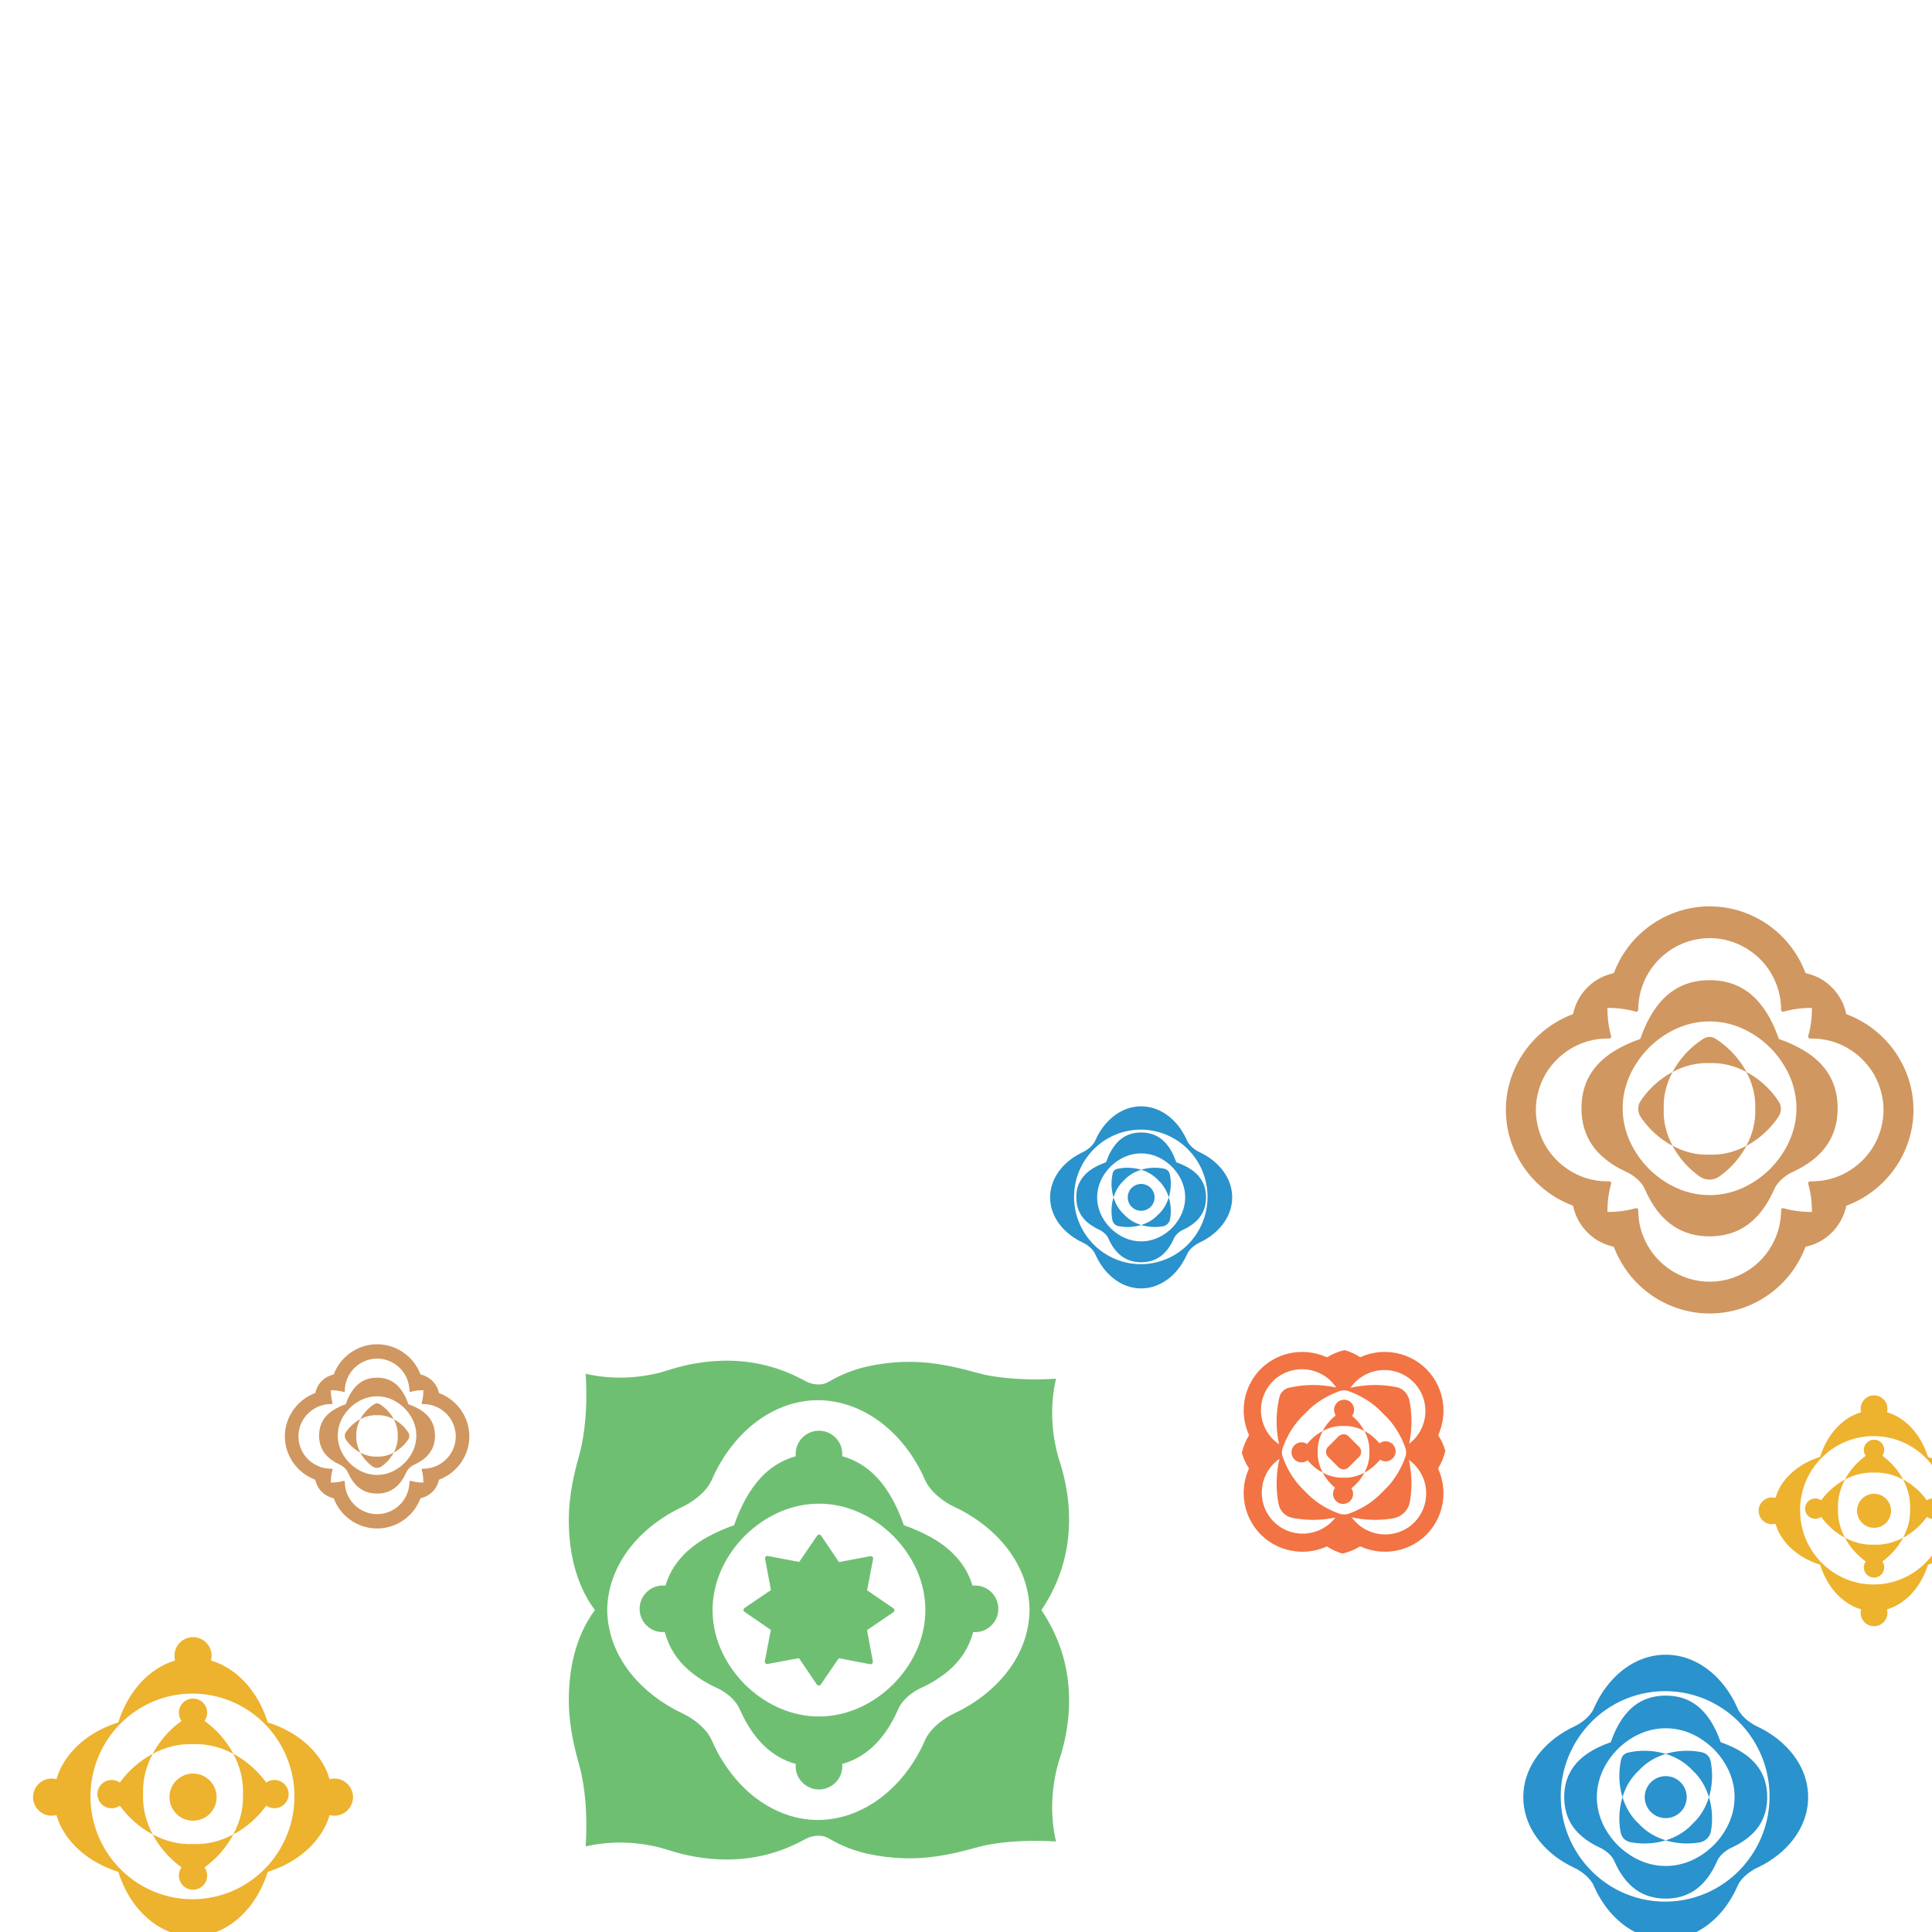 <svg xmlns="http://www.w3.org/2000/svg" xmlns:xlink="http://www.w3.org/1999/xlink" width="500" zoomAndPan="magnify" viewBox="0 0 375 375" height="500" preserveAspectRatio="xMidYMid meet" version="1.2"><g id="b5d393d42c"><path style=" stroke:none;fill-rule:nonzero;fill:#6fbf73;fill-opacity:1;" d="M 202.148 312.516 C 202.148 312.52 202.148 312.523 202.148 312.527 C 202.148 312.531 202.148 312.531 202.152 312.535 C 206.062 318.371 207.836 324.816 207.465 331.883 C 207.324 334.547 206.863 337.281 206.074 340.09 C 205.832 340.953 205.445 342.023 205.211 342.965 C 204.016 347.684 203.875 352.645 204.965 357.395 C 204.973 357.422 204.961 357.434 204.93 357.434 C 201.449 357.195 197.992 357.27 194.566 357.656 C 193.094 357.82 191.766 358.047 190.59 358.324 C 190.09 358.445 189.191 358.684 187.891 359.039 C 185.98 359.559 183.992 359.977 181.922 360.293 C 177.488 360.961 173.023 360.812 168.535 359.844 C 165.922 359.277 163.484 358.344 161.223 357.043 C 160.723 356.758 160.371 356.578 160.164 356.512 C 159.141 356.184 158.008 356.289 156.992 356.656 C 156.805 356.723 156.414 356.918 155.812 357.238 C 150.613 360.016 145.027 361.227 139.059 360.867 C 136.086 360.691 133.168 360.156 130.301 359.27 C 129.195 358.926 128.492 358.715 128.195 358.637 C 123.504 357.426 118.441 357.289 113.723 358.379 C 113.695 358.387 113.684 358.375 113.684 358.348 C 113.961 353.625 113.812 348.918 112.863 344.371 C 112.625 343.227 112.305 342.207 111.957 340.871 C 111.07 337.465 110.453 333.949 110.41 330.504 C 110.332 324.191 111.633 317.672 115.461 312.535 C 115.465 312.527 115.469 312.52 115.469 312.516 C 115.469 312.512 115.465 312.508 115.461 312.5 C 111.633 307.363 110.332 300.844 110.41 294.527 C 110.453 291.086 111.07 287.57 111.957 284.16 C 112.305 282.824 112.625 281.809 112.863 280.66 C 113.812 276.113 113.961 271.41 113.684 266.688 C 113.684 266.66 113.695 266.648 113.723 266.656 C 118.441 267.746 123.504 267.609 128.195 266.398 C 128.492 266.32 129.195 266.109 130.301 265.766 C 133.168 264.879 136.086 264.344 139.059 264.168 C 145.027 263.809 150.613 265.02 155.812 267.797 C 156.414 268.117 156.805 268.312 156.992 268.379 C 158.008 268.746 159.141 268.852 160.164 268.523 C 160.371 268.457 160.723 268.277 161.223 267.992 C 163.484 266.691 165.922 265.758 168.535 265.191 C 173.023 264.223 177.488 264.07 181.922 264.742 C 183.992 265.055 185.98 265.473 187.891 265.996 C 189.191 266.352 190.09 266.59 190.59 266.707 C 191.766 266.988 193.094 267.211 194.566 267.379 C 197.992 267.766 201.449 267.84 204.93 267.602 C 204.961 267.602 204.973 267.613 204.965 267.641 C 203.875 272.391 204.016 277.352 205.211 282.07 C 205.445 283.012 205.832 284.078 206.074 284.945 C 206.863 287.75 207.324 290.488 207.465 293.152 C 207.836 300.215 206.062 306.664 202.152 312.496 C 202.148 312.504 202.148 312.504 202.148 312.508 C 202.148 312.508 202.148 312.512 202.148 312.516 Z M 117.859 312.516 C 117.859 312.941 117.883 313.422 117.93 313.949 C 118.703 322.387 124.891 328.945 132.281 332.477 C 132.957 332.797 133.422 333.039 133.68 333.199 C 135.031 334.043 136.246 335.016 137.199 336.211 C 137.598 336.711 137.965 337.34 138.301 338.105 C 139.445 340.707 140.949 343.105 142.812 345.301 C 147.324 350.621 153.969 354.031 161.082 353.105 C 168.336 352.156 174.273 347.215 177.875 341.055 C 178.496 339.992 179.008 339.004 179.406 338.082 C 179.621 337.578 179.82 337.191 179.996 336.922 C 180.324 336.406 180.676 335.957 181.043 335.57 C 182.254 334.309 183.652 333.305 185.242 332.559 C 192.906 328.957 199.391 322.027 199.816 313.188 C 199.828 312.918 199.836 312.695 199.836 312.52 C 199.836 312.344 199.828 312.121 199.816 311.852 C 199.391 303.012 192.91 296.082 185.242 292.48 C 183.656 291.734 182.258 290.73 181.047 289.465 C 180.68 289.082 180.328 288.633 180 288.117 C 179.824 287.848 179.629 287.457 179.41 286.957 C 179.012 286.035 178.5 285.043 177.879 283.98 C 174.281 277.82 168.344 272.879 161.086 271.93 C 153.977 271 147.328 274.41 142.816 279.73 C 140.953 281.926 139.449 284.324 138.305 286.926 C 137.969 287.691 137.602 288.32 137.203 288.82 C 136.25 290.016 135.031 290.988 133.684 291.828 C 133.426 291.992 132.957 292.23 132.285 292.555 C 124.895 296.082 118.707 302.641 117.93 311.078 C 117.883 311.605 117.859 312.086 117.859 312.516 Z M 117.859 312.516 "/><path style=" stroke:none;fill-rule:nonzero;fill:#6fbf73;fill-opacity:1;" d="M 158.961 277.699 C 160.469 277.699 161.844 278.438 162.691 279.664 C 163.281 280.512 163.539 281.492 163.473 282.609 C 163.473 282.637 163.484 282.656 163.512 282.664 C 166.078 283.391 168.289 284.738 170.145 286.711 C 172.609 289.328 174.25 292.645 175.422 296.012 C 175.43 296.039 175.449 296.055 175.473 296.062 C 177.281 296.684 179.004 297.445 180.637 298.348 C 184.43 300.445 187.488 303.496 188.746 307.73 C 188.754 307.758 188.77 307.77 188.797 307.766 C 189.914 307.684 190.898 307.926 191.75 308.496 C 194.59 310.395 194.414 314.613 191.414 316.25 C 190.664 316.66 189.84 316.836 188.934 316.785 C 188.91 316.785 188.895 316.797 188.887 316.82 C 188.082 319.777 186.504 322.25 184.16 324.242 C 182.559 325.605 180.766 326.711 178.887 327.578 C 178.328 327.836 177.914 328.051 177.648 328.219 C 176.516 328.945 175.551 329.789 174.812 330.879 C 174.625 331.156 174.426 331.547 174.211 332.047 C 174.117 332.266 173.926 332.66 173.637 333.234 C 171.488 337.508 168.234 341.07 163.496 342.371 C 163.477 342.375 163.465 342.391 163.469 342.41 C 163.738 345.047 161.586 347.336 158.961 347.336 C 156.34 347.336 154.184 345.047 154.453 342.41 C 154.457 342.391 154.449 342.375 154.426 342.371 C 149.688 341.07 146.434 337.508 144.285 333.234 C 143.996 332.66 143.805 332.266 143.711 332.047 C 143.496 331.547 143.297 331.156 143.109 330.879 C 142.371 329.789 141.406 328.945 140.273 328.219 C 140.008 328.051 139.594 327.836 139.035 327.578 C 137.156 326.711 135.363 325.605 133.762 324.242 C 131.418 322.25 129.84 319.777 129.035 316.82 C 129.027 316.797 129.012 316.785 128.988 316.785 C 128.082 316.836 127.258 316.66 126.512 316.25 C 123.508 314.613 123.332 310.395 126.172 308.496 C 127.023 307.926 128.012 307.684 129.125 307.766 C 129.152 307.77 129.172 307.758 129.18 307.73 C 130.438 303.496 133.496 300.445 137.285 298.348 C 138.918 297.445 140.641 296.684 142.449 296.062 C 142.477 296.055 142.492 296.039 142.5 296.012 C 143.672 292.645 145.312 289.328 147.777 286.711 C 149.637 284.738 151.848 283.391 154.41 282.664 C 154.438 282.656 154.449 282.637 154.449 282.609 C 154.383 281.492 154.645 280.512 155.23 279.664 C 156.078 278.438 157.453 277.699 158.961 277.699 Z M 144.562 298.098 C 144.438 298.223 144.199 298.477 143.852 298.859 C 140.434 302.621 138.312 307.402 138.309 312.504 C 138.305 317.609 140.422 322.391 143.836 326.16 C 144.184 326.539 144.418 326.793 144.543 326.918 C 144.668 327.043 144.922 327.277 145.301 327.625 C 149.062 331.047 153.848 333.168 158.949 333.168 C 164.051 333.172 168.836 331.059 172.602 327.641 C 172.984 327.297 173.238 327.059 173.363 326.934 C 173.488 326.812 173.723 326.559 174.07 326.176 C 177.488 322.414 179.609 317.633 179.613 312.531 C 179.617 307.426 177.504 302.641 174.086 298.875 C 173.738 298.492 173.504 298.242 173.379 298.117 C 173.254 297.992 173.004 297.758 172.621 297.41 C 168.859 293.988 164.078 291.867 158.973 291.863 C 153.871 291.863 149.086 293.977 145.32 297.391 C 144.938 297.738 144.684 297.977 144.562 298.098 Z M 144.562 298.098 "/><path style=" stroke:none;fill-rule:nonzero;fill:#6fbf73;fill-opacity:1;" d="M 158.996 297.867 C 159.156 297.867 159.289 297.949 159.398 298.105 C 160.543 299.797 161.691 301.488 162.84 303.184 C 162.84 303.18 162.84 303.184 162.848 303.188 C 162.848 303.188 162.852 303.188 162.852 303.188 C 162.852 303.188 162.855 303.188 162.855 303.188 C 162.859 303.191 162.863 303.191 162.863 303.191 C 164.875 302.816 166.883 302.441 168.895 302.062 C 169.078 302.027 169.23 302.07 169.344 302.184 C 169.457 302.297 169.496 302.449 169.461 302.637 C 169.074 304.645 168.688 306.652 168.305 308.66 C 168.305 308.66 168.305 308.664 168.309 308.668 C 168.309 308.668 168.309 308.668 168.309 308.672 C 168.309 308.672 168.309 308.672 168.312 308.676 C 168.312 308.684 168.316 308.684 168.316 308.684 C 170 309.84 171.688 310.992 173.375 312.148 C 173.531 312.254 173.609 312.391 173.609 312.551 C 173.609 312.711 173.531 312.848 173.375 312.953 C 171.68 314.102 169.988 315.246 168.297 316.395 C 168.297 316.395 168.297 316.398 168.293 316.402 C 168.293 316.406 168.293 316.406 168.293 316.406 C 168.289 316.41 168.289 316.41 168.289 316.41 C 168.289 316.418 168.285 316.422 168.285 316.422 C 168.285 316.426 168.285 316.426 168.289 316.418 C 168.66 318.43 169.039 320.438 169.414 322.449 C 169.449 322.637 169.41 322.785 169.297 322.898 C 169.18 323.012 169.031 323.051 168.844 323.016 C 166.836 322.629 164.828 322.246 162.82 321.859 C 162.82 321.859 162.816 321.863 162.812 321.863 C 162.809 321.863 162.809 321.863 162.809 321.867 C 162.809 321.867 162.805 321.867 162.805 321.867 C 162.797 321.871 162.793 321.871 162.797 321.871 C 161.641 323.559 160.484 325.242 159.332 326.934 C 159.223 327.09 159.09 327.168 158.926 327.168 C 158.766 327.164 158.633 327.086 158.523 326.93 C 157.379 325.238 156.23 323.543 155.082 321.852 C 155.086 321.855 155.086 321.852 155.082 321.852 C 155.082 321.852 155.078 321.852 155.074 321.848 C 155.074 321.848 155.074 321.848 155.07 321.848 C 155.07 321.848 155.07 321.848 155.066 321.844 C 155.059 321.844 155.055 321.84 155.059 321.844 C 153.051 322.219 151.039 322.594 149.031 322.973 C 148.844 323.004 148.691 322.965 148.578 322.852 C 148.465 322.738 148.426 322.586 148.461 322.398 C 148.848 320.391 149.234 318.383 149.617 316.375 C 149.621 316.379 149.621 316.383 149.621 316.379 C 149.617 316.375 149.617 316.371 149.613 316.367 C 149.613 316.367 149.613 316.363 149.613 316.363 C 149.613 316.363 149.613 316.363 149.613 316.359 C 149.609 316.352 149.605 316.352 149.605 316.352 C 147.922 315.195 146.234 314.039 144.547 312.887 C 144.391 312.781 144.312 312.645 144.312 312.484 C 144.312 312.32 144.391 312.188 144.547 312.082 C 146.242 310.934 147.934 309.785 149.625 308.637 C 149.625 308.641 149.625 308.641 149.625 308.641 C 149.629 308.637 149.629 308.637 149.629 308.633 C 149.629 308.629 149.633 308.629 149.633 308.629 C 149.633 308.625 149.633 308.625 149.633 308.625 C 149.633 308.621 149.637 308.617 149.637 308.617 C 149.262 306.605 148.883 304.598 148.508 302.586 C 148.473 302.398 148.512 302.25 148.625 302.137 C 148.742 302.02 148.891 301.98 149.078 302.016 C 151.086 302.402 153.094 302.789 155.102 303.172 C 155.098 303.176 155.098 303.176 155.102 303.176 C 155.102 303.176 155.105 303.172 155.109 303.172 C 155.113 303.172 155.113 303.172 155.113 303.168 C 155.117 303.168 155.117 303.168 155.117 303.168 C 155.125 303.164 155.129 303.164 155.125 303.164 C 156.281 301.477 157.438 299.789 158.59 298.102 C 158.699 297.945 158.832 297.867 158.996 297.867 Z M 158.996 297.867 "/><path style=" stroke:none;fill-rule:nonzero;fill:#edb22e;fill-opacity:1;" d="M 37.469 317.77 C 39.012 317.77 40.379 318.75 40.879 320.203 C 41.105 320.863 41.133 321.562 40.961 322.289 C 40.957 322.305 40.961 322.312 40.977 322.316 C 41.738 322.551 42.426 322.816 43.035 323.117 C 47.496 325.305 50.516 329.66 51.965 334.309 C 51.965 334.309 51.965 334.312 51.969 334.312 C 51.969 334.312 51.969 334.316 51.973 334.316 C 51.973 334.316 51.973 334.316 51.973 334.32 C 51.977 334.32 51.98 334.324 51.98 334.324 C 56.625 335.77 60.984 338.793 63.172 343.25 C 63.473 343.863 63.738 344.551 63.969 345.312 C 63.973 345.328 63.984 345.332 63.996 345.328 C 64.727 345.152 65.422 345.18 66.082 345.41 C 67.535 345.91 68.52 347.277 68.52 348.82 C 68.52 350.367 67.535 351.73 66.082 352.234 C 65.422 352.461 64.727 352.488 63.996 352.316 C 63.984 352.312 63.973 352.316 63.969 352.328 C 63.738 353.094 63.469 353.781 63.172 354.391 C 60.98 358.852 56.625 361.871 51.98 363.32 C 51.977 363.32 51.977 363.32 51.973 363.324 C 51.973 363.324 51.973 363.324 51.969 363.324 C 51.969 363.328 51.969 363.328 51.969 363.328 C 51.965 363.332 51.965 363.336 51.965 363.336 C 50.516 367.98 47.492 372.336 43.035 374.527 C 42.426 374.824 41.738 375.09 40.973 375.324 C 40.961 375.328 40.953 375.336 40.957 375.352 C 41.133 376.082 41.105 376.777 40.879 377.438 C 40.375 378.891 39.012 379.875 37.465 379.875 C 35.918 379.875 34.555 378.891 34.055 377.438 C 33.824 376.777 33.797 376.082 33.973 375.352 C 33.977 375.336 33.969 375.328 33.957 375.324 C 33.191 375.09 32.504 374.824 31.895 374.527 C 27.438 372.336 24.414 367.98 22.969 363.336 C 22.969 363.332 22.965 363.332 22.965 363.328 C 22.961 363.328 22.961 363.324 22.961 363.324 C 22.961 363.324 22.961 363.324 22.957 363.32 C 22.953 363.32 22.953 363.316 22.953 363.316 C 18.305 361.871 13.949 358.848 11.762 354.391 C 11.461 353.777 11.195 353.094 10.961 352.328 C 10.957 352.316 10.949 352.309 10.934 352.312 C 10.207 352.488 9.512 352.461 8.848 352.23 C 7.395 351.73 6.414 350.367 6.414 348.82 C 6.414 347.273 7.395 345.91 8.848 345.406 C 9.512 345.18 10.207 345.152 10.934 345.328 C 10.949 345.328 10.957 345.324 10.961 345.312 C 11.195 344.547 11.461 343.859 11.762 343.25 C 13.949 338.793 18.305 335.77 22.953 334.324 C 22.953 334.324 22.957 334.32 22.957 334.316 C 22.961 334.316 22.961 334.316 22.961 334.316 C 22.961 334.316 22.965 334.312 22.965 334.312 C 22.969 334.309 22.969 334.309 22.969 334.305 C 24.418 329.66 27.438 325.305 31.898 323.117 C 32.508 322.816 33.195 322.551 33.957 322.316 C 33.973 322.312 33.977 322.305 33.973 322.289 C 33.801 321.559 33.828 320.863 34.055 320.203 C 34.555 318.75 35.922 317.766 37.469 317.77 Z M 17.562 348.715 C 17.566 350.559 17.812 352.348 18.301 354.086 C 20.703 362.641 28.465 368.656 37.395 368.637 C 46.324 368.621 54.062 362.578 56.434 354.016 C 56.918 352.273 57.156 350.484 57.152 348.645 C 57.148 346.805 56.902 345.016 56.414 343.273 C 54.012 334.723 46.25 328.707 37.32 328.723 C 28.391 328.738 20.652 334.781 18.281 343.344 C 17.801 345.086 17.559 346.875 17.562 348.715 Z M 17.562 348.715 "/><path style=" stroke:none;fill-rule:nonzero;fill:#edb22e;fill-opacity:1;" d="M 37.465 329.688 C 38.965 329.688 40.176 330.879 40.211 332.379 C 40.223 332.957 40.059 333.5 39.715 334.004 C 39.707 334.016 39.711 334.027 39.723 334.035 C 42.059 335.742 43.918 337.863 45.293 340.402 C 45.293 340.406 45.297 340.406 45.297 340.406 C 45.297 340.406 45.297 340.41 45.301 340.41 C 47.84 341.789 49.961 343.645 51.668 345.98 C 51.676 345.996 51.688 345.996 51.703 345.988 C 52.203 345.648 52.746 345.48 53.324 345.496 C 54.828 345.527 56.02 346.742 56.02 348.238 C 56.02 349.734 54.828 350.949 53.324 350.98 C 52.746 350.992 52.203 350.828 51.703 350.488 C 51.688 350.48 51.676 350.48 51.668 350.492 C 49.961 352.832 47.84 354.688 45.301 356.062 C 45.297 356.066 45.297 356.066 45.297 356.066 C 45.297 356.066 45.293 356.07 45.293 356.074 C 43.918 358.609 42.059 360.734 39.723 362.438 C 39.711 362.449 39.707 362.461 39.715 362.473 C 40.059 362.977 40.223 363.516 40.211 364.098 C 40.176 365.598 38.965 366.789 37.465 366.789 C 35.969 366.789 34.754 365.598 34.723 364.098 C 34.711 363.516 34.875 362.977 35.215 362.473 C 35.227 362.461 35.223 362.449 35.211 362.438 C 32.875 360.734 31.016 358.609 29.641 356.074 C 29.637 356.07 29.637 356.066 29.637 356.066 C 29.637 356.066 29.633 356.066 29.633 356.062 C 27.094 354.688 24.973 352.832 23.266 350.492 C 23.258 350.48 23.246 350.48 23.23 350.488 C 22.73 350.828 22.188 350.992 21.605 350.98 C 20.105 350.949 18.914 349.734 18.914 348.238 C 18.914 346.742 20.105 345.527 21.605 345.496 C 22.188 345.48 22.73 345.648 23.23 345.988 C 23.246 345.996 23.258 345.996 23.266 345.98 C 24.973 343.645 27.094 341.789 29.633 340.41 C 29.633 340.41 29.637 340.406 29.637 340.406 C 29.637 340.406 29.637 340.406 29.641 340.402 C 31.016 337.863 32.875 335.742 35.211 334.035 C 35.223 334.027 35.227 334.016 35.215 334.004 C 34.875 333.5 34.711 332.957 34.723 332.379 C 34.754 330.879 35.969 329.688 37.465 329.688 Z M 29.648 340.418 C 29.645 340.422 29.645 340.422 29.645 340.426 C 28.359 342.809 27.652 345.512 27.773 348.227 C 27.773 348.23 27.773 348.234 27.773 348.234 C 27.773 348.238 27.773 348.242 27.773 348.246 C 27.648 350.961 28.359 353.664 29.641 356.051 C 29.641 356.051 29.641 356.051 29.645 356.055 C 29.648 356.059 29.652 356.062 29.652 356.062 C 32.035 357.344 34.738 358.055 37.453 357.93 C 37.457 357.93 37.461 357.93 37.465 357.93 C 37.469 357.93 37.469 357.93 37.473 357.93 C 40.188 358.055 42.891 357.344 45.277 356.062 C 45.277 356.062 45.281 356.062 45.285 356.059 C 45.285 356.055 45.289 356.051 45.289 356.051 C 46.57 353.668 47.281 350.965 47.16 348.25 C 47.16 348.246 47.16 348.242 47.16 348.238 C 47.16 348.238 47.16 348.234 47.16 348.23 C 47.281 345.516 46.574 342.812 45.293 340.426 C 45.293 340.426 45.289 340.426 45.285 340.422 C 45.281 340.418 45.281 340.414 45.281 340.414 C 42.895 339.133 40.191 338.422 37.477 338.547 C 37.473 338.547 37.469 338.547 37.469 338.547 C 37.465 338.547 37.461 338.547 37.457 338.547 C 34.742 338.422 32.039 339.129 29.656 340.41 C 29.656 340.41 29.652 340.414 29.648 340.418 Z M 29.648 340.418 "/><path style=" stroke:none;fill-rule:nonzero;fill:#edb22e;fill-opacity:1;" d="M 42.043 348.82 C 42.043 349.121 42.016 349.418 41.957 349.715 C 41.898 350.008 41.809 350.297 41.695 350.574 C 41.578 350.852 41.438 351.113 41.273 351.363 C 41.105 351.613 40.914 351.844 40.703 352.059 C 40.488 352.27 40.258 352.461 40.008 352.625 C 39.758 352.793 39.496 352.934 39.219 353.051 C 38.941 353.164 38.652 353.25 38.359 353.309 C 38.062 353.367 37.766 353.398 37.465 353.398 C 37.164 353.398 36.867 353.367 36.574 353.309 C 36.277 353.25 35.992 353.164 35.715 353.051 C 35.438 352.934 35.172 352.793 34.922 352.625 C 34.672 352.461 34.441 352.27 34.23 352.059 C 34.016 351.844 33.828 351.613 33.66 351.363 C 33.492 351.113 33.352 350.852 33.238 350.574 C 33.121 350.297 33.035 350.008 32.977 349.715 C 32.918 349.418 32.891 349.121 32.891 348.82 C 32.891 348.52 32.918 348.223 32.977 347.93 C 33.035 347.633 33.121 347.348 33.238 347.07 C 33.352 346.793 33.492 346.527 33.66 346.277 C 33.828 346.027 34.016 345.797 34.23 345.586 C 34.441 345.371 34.672 345.184 34.922 345.016 C 35.172 344.848 35.438 344.707 35.715 344.594 C 35.992 344.477 36.277 344.391 36.574 344.332 C 36.867 344.273 37.164 344.242 37.465 344.242 C 37.766 344.242 38.062 344.273 38.359 344.332 C 38.652 344.391 38.941 344.477 39.219 344.594 C 39.496 344.707 39.758 344.848 40.008 345.016 C 40.258 345.184 40.488 345.371 40.703 345.586 C 40.914 345.797 41.105 346.027 41.273 346.277 C 41.438 346.527 41.578 346.793 41.695 347.07 C 41.809 347.348 41.898 347.633 41.957 347.93 C 42.016 348.223 42.043 348.52 42.043 348.82 Z M 42.043 348.82 "/><path style=" stroke:none;fill-rule:nonzero;fill:#edb22e;fill-opacity:1;" d="M 363.75 270.836 C 364.867 270.836 365.852 271.543 366.211 272.594 C 366.379 273.07 366.398 273.574 366.27 274.098 C 366.27 274.109 366.273 274.113 366.281 274.117 C 366.832 274.285 367.328 274.477 367.77 274.695 C 370.988 276.273 373.168 279.418 374.211 282.77 C 374.211 282.773 374.215 282.773 374.215 282.773 C 374.215 282.777 374.219 282.777 374.219 282.777 C 374.223 282.781 374.223 282.781 374.223 282.781 C 377.578 283.828 380.723 286.008 382.301 289.227 C 382.516 289.664 382.707 290.16 382.875 290.715 C 382.879 290.723 382.887 290.727 382.895 290.723 C 383.422 290.598 383.926 290.617 384.402 290.781 C 385.449 291.145 386.16 292.129 386.16 293.246 C 386.16 294.359 385.449 295.344 384.402 295.707 C 383.926 295.871 383.422 295.891 382.895 295.766 C 382.887 295.762 382.879 295.766 382.875 295.777 C 382.707 296.328 382.516 296.824 382.301 297.266 C 380.719 300.48 377.574 302.664 374.223 303.707 C 374.223 303.707 374.223 303.707 374.219 303.711 C 374.215 303.711 374.215 303.715 374.215 303.715 C 374.215 303.715 374.211 303.719 374.211 303.719 C 373.168 307.07 370.988 310.215 367.77 311.793 C 367.328 312.012 366.832 312.203 366.281 312.371 C 366.27 312.375 366.27 312.379 366.27 312.391 C 366.395 312.918 366.375 313.418 366.211 313.895 C 365.852 314.945 364.863 315.652 363.75 315.652 C 362.633 315.652 361.648 314.945 361.289 313.895 C 361.121 313.418 361.102 312.918 361.227 312.391 C 361.23 312.379 361.227 312.375 361.219 312.371 C 360.668 312.203 360.172 312.012 359.73 311.793 C 356.512 310.215 354.332 307.07 353.289 303.719 C 353.289 303.719 353.285 303.715 353.285 303.715 C 353.285 303.711 353.281 303.711 353.281 303.711 C 353.277 303.707 353.277 303.707 353.277 303.707 C 349.922 302.66 346.777 300.48 345.199 297.262 C 344.984 296.824 344.793 296.328 344.625 295.777 C 344.621 295.766 344.613 295.762 344.605 295.766 C 344.078 295.891 343.574 295.871 343.098 295.707 C 342.051 295.344 341.34 294.359 341.34 293.242 C 341.34 292.129 342.051 291.145 343.098 290.781 C 343.574 290.617 344.078 290.598 344.605 290.723 C 344.613 290.727 344.621 290.723 344.625 290.711 C 344.793 290.16 344.984 289.664 345.199 289.227 C 346.781 286.008 349.922 283.828 353.277 282.781 C 353.277 282.781 353.277 282.781 353.281 282.777 C 353.285 282.777 353.285 282.777 353.285 282.773 C 353.289 282.773 353.289 282.77 353.289 282.77 C 354.332 279.418 356.512 276.273 359.73 274.695 C 360.172 274.477 360.668 274.285 361.219 274.117 C 361.227 274.113 361.23 274.109 361.23 274.098 C 361.105 273.57 361.125 273.07 361.289 272.594 C 361.648 271.543 362.637 270.836 363.75 270.836 Z M 349.387 293.168 C 349.391 294.496 349.566 295.789 349.918 297.043 C 351.652 303.215 357.254 307.559 363.699 307.547 C 370.141 307.535 375.727 303.172 377.438 296.992 C 377.785 295.738 377.961 294.445 377.957 293.117 C 377.953 291.789 377.777 290.496 377.426 289.242 C 375.691 283.07 370.09 278.73 363.645 278.742 C 357.203 278.754 351.617 283.113 349.906 289.293 C 349.559 290.551 349.383 291.84 349.387 293.168 Z M 349.387 293.168 "/><path style=" stroke:none;fill-rule:nonzero;fill:#edb22e;fill-opacity:1;" d="M 363.75 279.438 C 364.832 279.438 365.707 280.297 365.73 281.379 C 365.738 281.797 365.621 282.188 365.375 282.551 C 365.367 282.559 365.367 282.57 365.379 282.574 C 367.066 283.805 368.406 285.336 369.398 287.168 C 369.398 287.172 369.398 287.172 369.398 287.172 C 369.402 287.172 369.402 287.176 369.406 287.176 C 371.234 288.168 372.766 289.508 374 291.195 C 374.004 291.203 374.012 291.207 374.023 291.199 C 374.387 290.953 374.777 290.836 375.195 290.844 C 376.277 290.867 377.137 291.742 377.137 292.824 C 377.137 293.902 376.277 294.781 375.195 294.805 C 374.777 294.812 374.387 294.695 374.023 294.449 C 374.012 294.441 374.004 294.441 374 294.453 C 372.766 296.137 371.234 297.477 369.406 298.473 C 369.402 298.473 369.402 298.473 369.398 298.473 C 369.398 298.473 369.398 298.477 369.398 298.477 C 368.406 300.309 367.066 301.84 365.379 303.07 C 365.367 303.078 365.367 303.086 365.375 303.098 C 365.621 303.457 365.738 303.848 365.73 304.27 C 365.707 305.352 364.832 306.211 363.75 306.211 C 362.672 306.211 361.793 305.352 361.77 304.27 C 361.762 303.848 361.879 303.457 362.125 303.098 C 362.133 303.086 362.133 303.078 362.121 303.07 C 360.434 301.84 359.094 300.309 358.102 298.477 C 358.102 298.477 358.102 298.473 358.102 298.473 C 358.102 298.473 358.098 298.473 358.098 298.473 C 356.266 297.477 354.734 296.137 353.504 294.453 C 353.496 294.441 353.488 294.441 353.477 294.449 C 353.113 294.695 352.723 294.812 352.305 294.805 C 351.223 294.781 350.363 293.902 350.363 292.824 C 350.363 291.742 351.223 290.867 352.305 290.844 C 352.723 290.836 353.113 290.953 353.477 291.199 C 353.488 291.207 353.496 291.203 353.504 291.195 C 354.734 289.508 356.266 288.168 358.098 287.176 C 358.098 287.176 358.102 287.172 358.102 287.172 C 358.102 287.172 358.102 287.172 358.102 287.168 C 359.094 285.336 360.434 283.805 362.121 282.574 C 362.133 282.57 362.133 282.559 362.125 282.551 C 361.879 282.188 361.762 281.797 361.77 281.379 C 361.793 280.297 362.672 279.438 363.75 279.438 Z M 358.109 287.18 C 358.105 287.184 358.105 287.184 358.105 287.184 C 357.18 288.906 356.668 290.855 356.754 292.816 C 356.754 292.816 356.754 292.82 356.754 292.824 C 356.754 292.824 356.754 292.828 356.754 292.828 C 356.668 294.789 357.176 296.738 358.102 298.461 C 358.102 298.461 358.105 298.461 358.105 298.465 C 358.109 298.469 358.109 298.469 358.109 298.469 C 359.832 299.395 361.781 299.906 363.742 299.82 C 363.746 299.816 363.746 299.816 363.75 299.816 C 363.75 299.816 363.754 299.816 363.758 299.82 C 365.715 299.906 367.664 299.395 369.387 298.473 C 369.387 298.473 369.391 298.469 369.391 298.469 C 369.395 298.465 369.395 298.465 369.395 298.465 C 370.32 296.742 370.832 294.793 370.746 292.832 C 370.746 292.828 370.746 292.828 370.746 292.824 C 370.746 292.824 370.746 292.82 370.746 292.816 C 370.836 290.859 370.324 288.906 369.398 287.188 C 369.398 287.188 369.395 287.184 369.395 287.184 C 369.391 287.18 369.391 287.18 369.391 287.18 C 367.668 286.254 365.719 285.742 363.758 285.828 C 363.754 285.828 363.754 285.828 363.75 285.828 C 363.75 285.828 363.746 285.828 363.742 285.828 C 361.785 285.738 359.836 286.25 358.113 287.176 C 358.113 287.176 358.109 287.176 358.109 287.18 Z M 358.109 287.18 "/><path style=" stroke:none;fill-rule:nonzero;fill:#edb22e;fill-opacity:1;" d="M 367.055 293.246 C 367.055 293.684 366.969 294.105 366.801 294.508 C 366.633 294.914 366.395 295.27 366.086 295.582 C 365.777 295.891 365.418 296.129 365.016 296.297 C 364.609 296.465 364.188 296.547 363.75 296.547 C 363.312 296.547 362.891 296.465 362.484 296.297 C 362.082 296.129 361.723 295.891 361.414 295.582 C 361.105 295.27 360.867 294.914 360.699 294.508 C 360.531 294.105 360.445 293.684 360.445 293.246 C 360.445 292.805 360.531 292.387 360.699 291.98 C 360.867 291.574 361.105 291.219 361.414 290.91 C 361.723 290.598 362.082 290.359 362.484 290.191 C 362.891 290.023 363.312 289.941 363.75 289.941 C 364.188 289.941 364.609 290.023 365.016 290.191 C 365.418 290.359 365.777 290.598 366.086 290.91 C 366.395 291.219 366.633 291.574 366.801 291.98 C 366.969 292.387 367.055 292.805 367.055 293.246 Z M 367.055 293.246 "/><path style=" stroke:none;fill-rule:nonzero;fill:#d09760;fill-opacity:1;" d="M 73.199 260.918 C 75.496 260.918 77.691 261.809 79.355 263.375 C 80.352 264.316 81.105 265.445 81.613 266.77 C 81.617 266.777 81.621 266.781 81.629 266.781 C 82.496 266.98 83.227 267.367 83.828 267.934 C 84.531 268.602 84.988 269.414 85.195 270.371 C 85.199 270.379 85.203 270.387 85.215 270.391 C 88.719 271.695 91.098 275.062 91.098 278.801 C 91.098 282.539 88.719 285.906 85.211 287.211 C 85.203 287.215 85.195 287.219 85.195 287.23 C 84.988 288.188 84.531 289 83.824 289.668 C 83.227 290.234 82.492 290.617 81.629 290.816 C 81.621 290.82 81.617 290.824 81.613 290.832 C 81.105 292.152 80.352 293.285 79.352 294.227 C 77.688 295.793 75.496 296.684 73.195 296.68 C 70.895 296.68 68.703 295.789 67.039 294.223 C 66.039 293.285 65.285 292.152 64.777 290.828 C 64.773 290.824 64.77 290.82 64.762 290.816 C 63.898 290.617 63.164 290.234 62.566 289.664 C 61.859 288.996 61.402 288.184 61.195 287.23 C 61.195 287.219 61.188 287.211 61.18 287.207 C 57.672 285.902 55.293 282.535 55.293 278.797 C 55.293 275.059 57.676 271.691 61.18 270.391 C 61.188 270.387 61.195 270.379 61.199 270.367 C 61.406 269.414 61.863 268.602 62.566 267.934 C 63.168 267.363 63.898 266.98 64.766 266.781 C 64.773 266.777 64.777 266.773 64.777 266.766 C 65.289 265.445 66.043 264.312 67.039 263.375 C 68.703 261.809 70.898 260.918 73.199 260.918 Z M 57.926 278.801 C 57.926 279.508 58.059 280.223 58.293 280.891 C 58.852 282.477 60.043 283.766 61.559 284.48 C 62.426 284.895 63.367 285.09 64.391 285.074 C 64.398 285.074 64.406 285.074 64.414 285.074 C 64.496 285.098 64.539 285.152 64.543 285.238 C 64.543 285.25 64.543 285.258 64.543 285.27 C 64.316 286.078 64.207 286.902 64.215 287.746 C 64.215 287.754 64.219 287.762 64.23 287.762 C 65.055 287.766 65.867 287.664 66.656 287.449 C 66.762 287.418 66.824 287.414 66.887 287.488 C 66.91 287.512 66.918 287.57 66.922 287.668 C 66.938 288.449 67.074 289.172 67.332 289.836 C 67.797 291.031 68.551 292 69.594 292.742 C 70.641 293.488 71.914 293.891 73.195 293.891 C 74.477 293.891 75.754 293.488 76.801 292.742 C 77.84 292 78.594 291.031 79.059 289.836 C 79.316 289.172 79.453 288.449 79.473 287.668 C 79.473 287.57 79.484 287.512 79.504 287.488 C 79.57 287.414 79.633 287.422 79.734 287.449 C 80.527 287.664 81.336 287.766 82.16 287.762 C 82.172 287.762 82.176 287.754 82.176 287.746 C 82.184 286.906 82.074 286.078 81.852 285.27 C 81.848 285.258 81.848 285.25 81.848 285.238 C 81.852 285.152 81.895 285.098 81.977 285.074 C 81.984 285.074 81.992 285.074 82 285.074 C 83.023 285.09 83.969 284.895 84.832 284.48 C 86.348 283.766 87.543 282.477 88.102 280.891 C 88.336 280.223 88.465 279.508 88.465 278.801 C 88.465 278.09 88.336 277.379 88.102 276.707 C 87.543 275.121 86.348 273.832 84.836 273.117 C 83.969 272.707 83.023 272.508 82 272.527 C 81.992 272.527 81.984 272.523 81.98 272.523 C 81.895 272.5 81.852 272.449 81.848 272.359 C 81.848 272.352 81.848 272.34 81.852 272.332 C 82.074 271.52 82.184 270.695 82.176 269.855 C 82.176 269.844 82.172 269.84 82.16 269.84 C 81.336 269.832 80.527 269.938 79.734 270.152 C 79.633 270.18 79.57 270.184 79.504 270.109 C 79.484 270.09 79.473 270.031 79.473 269.934 C 79.453 269.148 79.316 268.426 79.059 267.762 C 78.594 266.566 77.84 265.598 76.801 264.855 C 75.754 264.113 74.477 263.707 73.195 263.707 C 71.918 263.707 70.641 264.113 69.594 264.855 C 68.551 265.598 67.797 266.566 67.332 267.762 C 67.074 268.426 66.938 269.148 66.922 269.934 C 66.918 270.027 66.91 270.09 66.887 270.109 C 66.824 270.184 66.762 270.18 66.656 270.152 C 65.867 269.938 65.059 269.832 64.23 269.84 C 64.219 269.84 64.215 269.844 64.215 269.855 C 64.207 270.695 64.316 271.52 64.543 272.332 C 64.543 272.34 64.547 272.352 64.543 272.359 C 64.539 272.445 64.496 272.5 64.414 272.523 C 64.406 272.523 64.398 272.527 64.391 272.527 C 63.371 272.508 62.426 272.707 61.559 273.117 C 60.043 273.832 58.852 275.121 58.293 276.707 C 58.059 277.379 57.926 278.09 57.926 278.801 Z M 57.926 278.801 "/><path style=" stroke:none;fill-rule:nonzero;fill:#d09760;fill-opacity:1;" d="M 73.188 267.402 C 73.66 267.402 74.105 267.445 74.527 267.535 C 75.574 267.762 76.477 268.258 77.23 269.023 C 78.191 270 78.82 271.27 79.27 272.555 C 79.273 272.562 79.281 272.57 79.289 272.574 C 80.086 272.844 80.836 273.191 81.535 273.613 C 81.844 273.801 82.152 274.023 82.457 274.285 C 83.637 275.277 84.289 276.551 84.414 278.098 C 84.449 278.527 84.441 278.953 84.398 279.375 C 84.246 280.805 83.629 281.996 82.547 282.945 C 81.953 283.465 81.25 283.898 80.531 284.227 C 80.344 284.312 80.195 284.391 80.086 284.461 C 79.668 284.727 79.297 285.055 79.023 285.473 C 78.969 285.551 78.91 285.664 78.848 285.812 C 78.453 286.703 77.934 287.555 77.258 288.25 C 76.473 289.059 75.531 289.57 74.441 289.785 C 74.043 289.863 73.625 289.902 73.184 289.902 C 72.746 289.902 72.324 289.863 71.926 289.785 C 70.836 289.57 69.898 289.059 69.113 288.25 C 68.434 287.555 67.918 286.699 67.523 285.812 C 67.457 285.664 67.398 285.551 67.348 285.469 C 67.074 285.055 66.703 284.727 66.285 284.461 C 66.176 284.391 66.027 284.312 65.84 284.227 C 65.121 283.898 64.418 283.465 63.824 282.945 C 62.742 281.996 62.125 280.805 61.973 279.371 C 61.93 278.949 61.922 278.523 61.957 278.094 C 62.082 276.547 62.734 275.277 63.914 274.281 C 64.219 274.023 64.527 273.801 64.836 273.613 C 65.535 273.191 66.285 272.844 67.082 272.57 C 67.094 272.57 67.098 272.562 67.102 272.555 C 67.551 271.27 68.18 270 69.145 269.023 C 69.898 268.258 70.797 267.762 71.844 267.535 C 72.266 267.445 72.715 267.402 73.188 267.402 Z M 67.535 273.68 C 66.738 274.586 66.137 275.625 65.809 276.785 C 65.324 278.516 65.539 280.371 66.383 281.961 C 67.184 283.465 68.328 284.621 69.82 285.426 C 71.941 286.566 74.426 286.566 76.543 285.43 C 77.398 284.969 78.191 284.359 78.836 283.625 C 79.633 282.719 80.234 281.68 80.562 280.52 C 81.047 278.789 80.832 276.934 79.988 275.344 C 79.188 273.84 78.043 272.688 76.551 271.879 C 74.434 270.738 71.945 270.738 69.828 271.875 C 68.973 272.336 68.18 272.945 67.535 273.68 Z M 67.535 273.68 "/><path style=" stroke:none;fill-rule:nonzero;fill:#d09760;fill-opacity:1;" d="M 76.422 281.965 C 76.328 282.133 76.242 282.277 76.16 282.406 C 75.594 283.305 74.879 284.059 74.008 284.668 C 73.555 284.984 72.945 284.992 72.465 284.738 C 72.379 284.691 72.238 284.598 72.051 284.449 C 71.176 283.773 70.473 282.945 69.941 281.969 C 69.934 281.957 69.93 281.953 69.922 281.949 C 68.855 281.367 67.969 280.586 67.262 279.605 C 67.121 279.406 67.031 279.25 66.988 279.129 C 66.898 278.852 66.895 278.574 66.984 278.301 C 67.027 278.168 67.129 277.996 67.285 277.781 C 67.992 276.812 68.871 276.043 69.918 275.469 C 69.93 275.465 69.938 275.457 69.941 275.445 C 70.578 274.277 71.5 273.273 72.629 272.559 C 72.902 272.387 73.191 272.332 73.504 272.441 C 73.602 272.477 73.781 272.582 74.031 272.762 C 75.031 273.473 75.828 274.367 76.414 275.445 C 76.422 275.457 76.43 275.465 76.441 275.473 C 77.523 276.059 78.422 276.859 79.137 277.875 C 79.234 278.008 79.32 278.133 79.371 278.277 C 79.496 278.613 79.477 278.945 79.312 279.27 C 79.27 279.352 79.184 279.48 79.055 279.66 C 78.352 280.613 77.48 281.375 76.441 281.945 C 76.434 281.949 76.426 281.957 76.422 281.965 Z M 69.938 275.465 C 69.938 275.469 69.938 275.469 69.938 275.469 C 69.406 276.453 69.109 277.582 69.16 278.703 C 69.16 278.703 69.16 278.703 69.16 278.707 C 69.16 278.711 69.16 278.711 69.16 278.711 C 69.105 279.832 69.406 280.961 69.938 281.945 C 69.938 281.945 69.938 281.949 69.938 281.949 C 69.938 281.949 69.938 281.949 69.941 281.949 C 70.926 282.48 72.051 282.777 73.172 282.727 C 73.172 282.727 73.176 282.727 73.18 282.727 C 73.18 282.727 73.184 282.727 73.184 282.727 C 74.305 282.781 75.43 282.48 76.418 281.953 C 76.418 281.949 76.418 281.949 76.418 281.949 C 76.418 281.949 76.418 281.949 76.422 281.949 C 76.953 280.961 77.25 279.836 77.195 278.715 C 77.195 278.715 77.195 278.711 77.195 278.711 C 77.195 278.707 77.195 278.703 77.195 278.703 C 77.25 277.582 76.953 276.457 76.422 275.469 C 76.418 275.469 76.418 275.469 76.418 275.465 C 75.434 274.934 74.305 274.637 73.188 274.691 C 73.184 274.691 73.184 274.691 73.18 274.691 C 73.176 274.691 73.176 274.691 73.176 274.691 C 72.055 274.637 70.926 274.934 69.941 275.465 C 69.941 275.465 69.938 275.465 69.938 275.465 Z M 69.938 275.465 "/><path style=" stroke:none;fill-rule:nonzero;fill:#d09760;fill-opacity:1;" d="M 331.852 175.922 C 336.934 175.926 341.781 177.891 345.453 181.352 C 347.66 183.43 349.328 185.934 350.449 188.855 C 350.457 188.871 350.469 188.879 350.484 188.883 C 352.395 189.324 354.016 190.172 355.34 191.43 C 356.898 192.906 357.902 194.699 358.363 196.812 C 358.367 196.836 358.383 196.852 358.402 196.859 C 366.148 199.738 371.41 207.18 371.406 215.441 C 371.406 223.703 366.145 231.141 358.402 234.02 C 358.379 234.031 358.363 234.047 358.359 234.07 C 357.902 236.18 356.895 237.973 355.336 239.449 C 354.012 240.707 352.391 241.555 350.48 241.996 C 350.465 242 350.453 242.008 350.445 242.023 C 349.324 244.945 347.656 247.445 345.449 249.523 C 341.773 252.984 336.926 254.953 331.844 254.949 C 326.762 254.949 321.918 252.98 318.242 249.523 C 316.035 247.441 314.367 244.941 313.246 242.02 C 313.238 242.004 313.227 241.996 313.211 241.992 C 311.301 241.551 309.68 240.703 308.355 239.445 C 306.797 237.969 305.793 236.176 305.332 234.062 C 305.328 234.039 305.312 234.023 305.293 234.016 C 297.547 231.133 292.289 223.695 292.289 215.434 C 292.289 207.172 297.551 199.734 305.293 196.855 C 305.316 196.844 305.332 196.828 305.336 196.805 C 305.793 194.695 306.801 192.902 308.359 191.426 C 309.684 190.168 311.305 189.32 313.215 188.879 C 313.234 188.875 313.242 188.867 313.25 188.852 C 314.375 185.93 316.039 183.43 318.246 181.352 C 321.922 177.891 326.77 175.922 331.852 175.922 Z M 298.109 215.438 C 298.109 217 298.395 218.578 298.914 220.059 C 300.148 223.562 302.785 226.41 306.133 227.992 C 308.047 228.902 310.133 229.336 312.391 229.301 C 312.406 229.301 312.426 229.301 312.441 229.305 C 312.625 229.352 312.723 229.473 312.73 229.664 C 312.73 229.688 312.73 229.711 312.723 229.73 C 312.227 231.523 311.988 233.348 312.004 235.203 C 312.004 235.227 312.016 235.238 312.039 235.238 C 313.863 235.25 315.648 235.023 317.402 234.547 C 317.625 234.484 317.766 234.473 317.91 234.637 C 317.953 234.684 317.977 234.816 317.98 235.031 C 318.02 236.762 318.32 238.359 318.891 239.824 C 319.918 242.469 321.586 244.609 323.887 246.246 C 326.199 247.891 329.02 248.785 331.848 248.785 C 334.676 248.785 337.496 247.891 339.809 246.246 C 342.109 244.609 343.777 242.469 344.805 239.824 C 345.375 238.359 345.676 236.762 345.715 235.031 C 345.719 234.816 345.742 234.688 345.785 234.637 C 345.93 234.473 346.07 234.484 346.297 234.547 C 348.047 235.023 349.832 235.254 351.656 235.238 C 351.68 235.238 351.691 235.227 351.691 235.203 C 351.707 233.348 351.469 231.523 350.973 229.73 C 350.965 229.711 350.965 229.688 350.965 229.664 C 350.973 229.473 351.07 229.355 351.254 229.305 C 351.27 229.301 351.289 229.301 351.305 229.301 C 353.562 229.336 355.648 228.902 357.562 227.996 C 360.91 226.41 363.547 223.566 364.781 220.062 C 365.301 218.578 365.59 217.004 365.59 215.438 C 365.59 213.871 365.301 212.297 364.781 210.812 C 363.547 207.309 360.91 204.465 357.566 202.879 C 355.648 201.973 353.562 201.539 351.305 201.574 C 351.289 201.574 351.27 201.574 351.254 201.57 C 351.07 201.52 350.973 201.402 350.965 201.211 C 350.965 201.188 350.969 201.164 350.973 201.145 C 351.469 199.352 351.707 197.527 351.695 195.672 C 351.695 195.648 351.684 195.637 351.66 195.637 C 349.832 195.621 348.047 195.852 346.297 196.328 C 346.07 196.391 345.93 196.402 345.785 196.238 C 345.742 196.188 345.719 196.059 345.715 195.844 C 345.676 194.113 345.375 192.516 344.805 191.051 C 343.777 188.406 342.113 186.266 339.809 184.629 C 337.496 182.984 334.676 182.086 331.848 182.086 C 329.02 182.086 326.199 182.98 323.887 184.629 C 321.586 186.266 319.922 188.406 318.891 191.051 C 318.324 192.516 318.02 194.113 317.984 195.844 C 317.98 196.059 317.953 196.188 317.91 196.238 C 317.766 196.398 317.629 196.387 317.402 196.328 C 315.652 195.852 313.863 195.621 312.039 195.637 C 312.016 195.637 312.004 195.648 312.004 195.672 C 311.988 197.527 312.227 199.352 312.723 201.145 C 312.73 201.164 312.73 201.188 312.73 201.207 C 312.723 201.402 312.625 201.52 312.441 201.566 C 312.426 201.574 312.41 201.574 312.391 201.574 C 310.133 201.535 308.047 201.973 306.133 202.879 C 302.785 204.465 300.148 207.309 298.914 210.812 C 298.395 212.293 298.109 213.871 298.109 215.438 Z M 298.109 215.438 "/><path style=" stroke:none;fill-rule:nonzero;fill:#d09760;fill-opacity:1;" d="M 331.828 190.25 C 332.871 190.254 333.859 190.352 334.789 190.551 C 337.105 191.047 339.094 192.141 340.762 193.836 C 342.887 195.996 344.277 198.797 345.27 201.637 C 345.277 201.656 345.289 201.672 345.312 201.68 C 347.074 202.277 348.727 203.043 350.273 203.98 C 350.957 204.395 351.637 204.887 352.316 205.457 C 354.922 207.656 356.363 210.469 356.637 213.887 C 356.711 214.832 356.699 215.773 356.602 216.707 C 356.266 219.871 354.902 222.5 352.508 224.598 C 351.199 225.746 349.641 226.707 348.059 227.43 C 347.645 227.617 347.316 227.789 347.07 227.945 C 346.148 228.535 345.324 229.258 344.723 230.18 C 344.605 230.355 344.477 230.609 344.332 230.934 C 343.461 232.898 342.32 234.785 340.824 236.32 C 339.086 238.109 337.012 239.238 334.602 239.711 C 333.723 239.887 332.793 239.973 331.824 239.973 C 330.852 239.973 329.926 239.883 329.043 239.711 C 326.637 239.238 324.562 238.105 322.824 236.32 C 321.328 234.785 320.184 232.898 319.316 230.934 C 319.172 230.605 319.039 230.355 318.926 230.176 C 318.32 229.258 317.5 228.531 316.574 227.941 C 316.332 227.789 316.004 227.617 315.59 227.426 C 314.004 226.703 312.449 225.742 311.137 224.598 C 308.746 222.496 307.383 219.867 307.047 216.703 C 306.949 215.77 306.938 214.828 307.016 213.883 C 307.289 210.465 308.727 207.656 311.336 205.457 C 312.016 204.883 312.695 204.391 313.375 203.977 C 314.922 203.043 316.578 202.273 318.34 201.676 C 318.359 201.668 318.375 201.656 318.383 201.637 C 319.375 198.797 320.766 195.992 322.891 193.832 C 324.559 192.141 326.547 191.047 328.863 190.551 C 329.793 190.352 330.781 190.25 331.828 190.25 Z M 319.34 204.121 C 317.582 206.129 316.246 208.422 315.523 210.988 C 314.449 214.812 314.93 218.914 316.793 222.422 C 318.559 225.746 321.09 228.297 324.391 230.078 C 329.07 232.602 334.562 232.602 339.242 230.09 C 341.137 229.07 342.887 227.723 344.309 226.102 C 346.07 224.098 347.402 221.805 348.125 219.234 C 349.199 215.41 348.719 211.312 346.855 207.801 C 345.09 204.48 342.559 201.926 339.258 200.148 C 334.578 197.625 329.086 197.621 324.406 200.137 C 322.516 201.152 320.762 202.5 319.34 204.121 Z M 319.34 204.121 "/><path style=" stroke:none;fill-rule:nonzero;fill:#d09760;fill-opacity:1;" d="M 338.977 222.434 C 338.77 222.801 338.574 223.125 338.398 223.406 C 337.148 225.395 335.562 227.062 333.645 228.406 C 332.645 229.105 331.293 229.125 330.227 228.559 C 330.039 228.461 329.734 228.246 329.316 227.922 C 327.383 226.426 325.828 224.594 324.652 222.438 C 324.641 222.418 324.629 222.402 324.609 222.395 C 322.258 221.109 320.301 219.383 318.734 217.215 C 318.422 216.781 318.223 216.43 318.133 216.16 C 317.93 215.551 317.926 214.941 318.125 214.332 C 318.219 214.043 318.438 213.66 318.785 213.188 C 320.348 211.047 322.289 209.344 324.609 208.078 C 324.629 208.066 324.645 208.051 324.656 208.031 C 326.062 205.449 328.098 203.223 330.594 201.648 C 331.203 201.266 331.836 201.148 332.527 201.387 C 332.746 201.465 333.137 201.703 333.695 202.098 C 335.906 203.664 337.66 205.641 338.961 208.023 C 338.977 208.051 338.996 208.07 339.023 208.086 C 341.41 209.383 343.395 211.152 344.977 213.391 C 345.188 213.688 345.379 213.969 345.496 214.285 C 345.77 215.023 345.727 215.754 345.363 216.477 C 345.273 216.656 345.082 216.945 344.793 217.34 C 343.242 219.449 341.32 221.133 339.02 222.391 C 339 222.402 338.984 222.414 338.977 222.434 Z M 324.648 208.074 C 324.648 208.074 324.648 208.074 324.648 208.078 C 323.473 210.258 322.812 212.746 322.93 215.219 C 322.93 215.223 322.93 215.227 322.93 215.234 C 322.93 215.238 322.93 215.242 322.93 215.246 C 322.812 217.719 323.473 220.211 324.645 222.391 C 324.645 222.391 324.645 222.395 324.648 222.395 C 324.648 222.395 324.648 222.395 324.652 222.398 C 326.832 223.57 329.32 224.23 331.793 224.113 C 331.797 224.113 331.801 224.113 331.809 224.113 C 331.812 224.113 331.816 224.113 331.82 224.113 C 334.293 224.23 336.785 223.574 338.965 222.402 C 338.965 222.402 338.969 222.398 338.969 222.398 C 338.969 222.398 338.973 222.395 338.973 222.395 C 340.145 220.215 340.805 217.727 340.688 215.25 C 340.688 215.246 340.688 215.242 340.688 215.238 C 340.688 215.23 340.688 215.227 340.688 215.227 C 340.805 212.75 340.148 210.262 338.977 208.082 C 338.977 208.078 338.973 208.078 338.973 208.074 C 338.973 208.074 338.969 208.074 338.969 208.074 C 336.789 206.898 334.301 206.238 331.824 206.355 C 331.82 206.355 331.816 206.355 331.812 206.355 C 331.805 206.355 331.801 206.355 331.801 206.355 C 329.324 206.238 326.836 206.895 324.656 208.07 C 324.652 208.07 324.652 208.07 324.648 208.074 Z M 324.648 208.074 "/><path style=" stroke:none;fill-rule:nonzero;fill:#2a92cc;fill-opacity:1;" d="M 239.168 232.41 C 239.168 236.383 236.324 239.539 232.891 241.152 C 232.676 241.254 232.5 241.344 232.371 241.426 C 231.656 241.855 231.043 242.379 230.598 243.066 C 230.535 243.164 230.465 243.309 230.379 243.504 C 230.125 244.09 229.801 244.691 229.406 245.309 C 227.844 247.758 225.383 249.691 222.422 250.027 C 221.531 250.129 220.652 250.086 219.781 249.898 C 216.688 249.23 214.277 246.855 212.898 244.094 C 212.77 243.84 212.676 243.641 212.613 243.496 C 212.535 243.309 212.461 243.168 212.402 243.07 C 211.961 242.387 211.344 241.855 210.625 241.422 C 210.48 241.336 210.285 241.234 210.031 241.117 C 209.672 240.949 209.281 240.738 208.863 240.484 C 206.004 238.75 203.828 235.871 203.828 232.41 C 203.828 228.945 206.004 226.07 208.863 224.336 C 209.281 224.082 209.672 223.871 210.031 223.703 C 210.285 223.582 210.48 223.48 210.625 223.395 C 211.344 222.965 211.961 222.434 212.402 221.75 C 212.461 221.652 212.535 221.512 212.613 221.32 C 212.676 221.18 212.77 220.98 212.898 220.727 C 214.277 217.961 216.688 215.59 219.781 214.922 C 220.652 214.734 221.531 214.691 222.422 214.793 C 225.383 215.129 227.844 217.059 229.406 219.512 C 229.801 220.129 230.125 220.73 230.379 221.316 C 230.465 221.508 230.535 221.656 230.598 221.754 C 231.043 222.438 231.656 222.965 232.371 223.395 C 232.5 223.473 232.676 223.562 232.891 223.664 C 236.324 225.281 239.168 228.434 239.168 232.41 Z M 208.477 232.355 C 208.484 235.402 209.535 238.312 211.477 240.668 C 213.926 243.645 217.594 245.387 221.469 245.375 C 225.344 245.363 229 243.602 231.43 240.609 C 233.355 238.242 234.391 235.324 234.379 232.277 C 234.371 229.23 233.32 226.32 231.383 223.965 C 228.93 220.988 225.266 219.246 221.387 219.258 C 217.512 219.27 213.855 221.035 211.426 224.027 C 209.5 226.395 208.465 229.309 208.477 232.355 Z M 208.477 232.355 "/><path style=" stroke:none;fill-rule:nonzero;fill:#2a92cc;fill-opacity:1;" d="M 221.5 219.816 C 221.875 219.816 222.23 219.84 222.574 219.891 C 224 220.098 225.199 220.73 226.176 221.785 C 227.164 222.859 227.832 224.211 228.309 225.582 C 228.312 225.59 228.32 225.598 228.328 225.602 C 228.875 225.789 229.406 226.012 229.918 226.262 C 230.922 226.75 231.883 227.395 232.617 228.242 C 233.516 229.281 234.004 230.52 234.078 231.957 C 234.102 232.41 234.094 232.836 234.047 233.242 C 233.867 234.891 233.133 236.254 231.848 237.324 C 231.195 237.871 230.457 238.316 229.711 238.656 C 229.516 238.742 229.359 238.824 229.246 238.895 C 228.75 239.207 228.285 239.617 227.996 240.105 C 227.945 240.188 227.871 240.344 227.766 240.574 C 227.199 241.832 226.367 243.047 225.242 243.863 C 224.141 244.66 222.852 245.004 221.5 245.004 C 220.145 245.004 218.855 244.66 217.754 243.859 C 216.629 243.047 215.797 241.828 215.23 240.57 C 215.125 240.34 215.051 240.188 215.004 240.105 C 214.711 239.613 214.246 239.207 213.75 238.895 C 213.637 238.824 213.48 238.742 213.285 238.652 C 212.543 238.312 211.801 237.867 211.148 237.324 C 209.863 236.25 209.129 234.891 208.949 233.242 C 208.906 232.836 208.895 232.406 208.918 231.957 C 208.996 230.52 209.484 229.281 210.383 228.242 C 211.117 227.391 212.078 226.746 213.082 226.258 C 213.594 226.008 214.125 225.789 214.672 225.598 C 214.68 225.598 214.688 225.59 214.688 225.582 C 215.168 224.211 215.832 222.855 216.824 221.785 C 217.801 220.73 219 220.098 220.426 219.891 C 220.766 219.84 221.125 219.816 221.5 219.816 Z M 215.902 238.707 C 216.637 239.359 217.445 239.895 218.344 240.289 C 220.371 241.176 222.637 241.172 224.664 240.285 C 225.949 239.723 227.129 238.828 228.02 237.75 C 229.598 235.844 230.359 233.48 229.918 231.027 C 229.602 229.266 228.668 227.66 227.414 226.402 C 227.344 226.336 227.238 226.238 227.098 226.109 C 226.359 225.457 225.551 224.922 224.656 224.531 C 222.629 223.645 220.363 223.648 218.336 224.535 C 217.051 225.098 215.871 225.992 214.977 227.07 C 213.398 228.977 212.641 231.336 213.078 233.793 C 213.395 235.555 214.328 237.156 215.586 238.414 C 215.652 238.484 215.758 238.582 215.902 238.707 Z M 215.902 238.707 "/><path style=" stroke:none;fill-rule:nonzero;fill:#2a92cc;fill-opacity:1;" d="M 216.133 232.398 C 216.125 232.375 216.105 232.32 216.086 232.242 C 215.691 230.828 215.641 229.391 215.93 227.93 C 215.949 227.832 215.969 227.75 215.988 227.676 C 216.098 227.273 216.41 226.98 216.809 226.887 C 218.355 226.535 219.918 226.586 221.492 227.039 C 221.5 227.043 221.504 227.043 221.512 227.039 C 222.879 226.637 224.27 226.551 225.68 226.785 C 225.961 226.828 226.172 226.887 226.305 226.953 C 226.672 227.133 226.918 227.43 227.047 227.84 C 227.078 227.945 227.117 228.16 227.16 228.48 C 227.348 229.805 227.25 231.109 226.867 232.395 C 226.867 232.402 226.867 232.41 226.867 232.422 C 227.273 233.805 227.359 235.199 227.117 236.613 C 227.016 237.223 226.582 237.73 226.012 237.945 C 225.836 238.016 225.523 238.07 225.078 238.113 C 223.867 238.238 222.68 238.125 221.516 237.781 C 221.504 237.777 221.492 237.777 221.48 237.781 C 220.129 238.18 218.746 238.266 217.328 238.035 C 217.117 238.004 216.91 237.961 216.73 237.875 C 216.418 237.719 216.184 237.484 216.031 237.168 C 215.965 237.035 215.91 236.828 215.863 236.543 C 215.652 235.203 215.723 233.883 216.082 232.582 C 216.105 232.5 216.121 232.445 216.133 232.422 C 216.137 232.414 216.137 232.406 216.133 232.398 Z M 218.18 229.09 C 218.176 229.09 218.16 229.105 218.129 229.133 C 217.184 230.008 216.512 231.168 216.141 232.402 C 216.141 232.406 216.141 232.406 216.141 232.41 C 216.141 232.41 216.141 232.41 216.141 232.414 C 216.512 233.648 217.184 234.809 218.129 235.684 C 218.16 235.711 218.176 235.727 218.176 235.73 C 218.18 235.73 218.195 235.746 218.223 235.777 C 219.098 236.727 220.258 237.395 221.492 237.766 C 221.496 237.77 221.496 237.77 221.496 237.77 C 221.5 237.77 221.5 237.77 221.504 237.766 C 222.738 237.395 223.898 236.727 224.773 235.777 C 224.801 235.75 224.816 235.734 224.82 235.73 C 224.82 235.73 224.836 235.715 224.867 235.688 C 225.816 234.812 226.484 233.648 226.855 232.414 C 226.855 232.414 226.859 232.41 226.859 232.41 C 226.859 232.41 226.855 232.406 226.855 232.406 C 226.484 231.172 225.816 230.008 224.867 229.133 C 224.84 229.105 224.824 229.09 224.82 229.09 C 224.816 229.086 224.805 229.07 224.777 229.043 C 223.902 228.094 222.738 227.422 221.504 227.051 C 221.504 227.051 221.5 227.051 221.5 227.051 C 221.5 227.051 221.496 227.051 221.496 227.051 C 220.262 227.422 219.098 228.094 218.223 229.039 C 218.195 229.07 218.18 229.086 218.18 229.09 Z M 218.18 229.09 "/><path style=" stroke:none;fill-rule:nonzero;fill:#2a92cc;fill-opacity:1;" d="M 224.105 232.41 C 224.105 232.754 224.039 233.086 223.906 233.406 C 223.773 233.727 223.586 234.008 223.34 234.25 C 223.098 234.496 222.816 234.684 222.496 234.816 C 222.176 234.949 221.844 235.016 221.5 235.016 C 221.152 235.016 220.82 234.949 220.504 234.816 C 220.184 234.684 219.902 234.496 219.656 234.25 C 219.414 234.008 219.223 233.727 219.094 233.406 C 218.961 233.086 218.895 232.754 218.895 232.41 C 218.895 232.062 218.961 231.73 219.094 231.414 C 219.223 231.094 219.414 230.812 219.656 230.566 C 219.902 230.324 220.184 230.137 220.504 230.004 C 220.82 229.871 221.152 229.805 221.5 229.805 C 221.844 229.805 222.176 229.871 222.496 230.004 C 222.816 230.137 223.098 230.324 223.34 230.566 C 223.586 230.812 223.773 231.094 223.906 231.414 C 224.039 231.73 224.105 232.062 224.105 232.41 Z M 224.105 232.41 "/><path style=" stroke:none;fill-rule:nonzero;fill:#2a92cc;fill-opacity:1;" d="M 350.957 348.82 C 350.957 355.039 346.508 359.977 341.137 362.5 C 340.797 362.66 340.527 362.801 340.32 362.926 C 339.207 363.598 338.242 364.422 337.551 365.492 C 337.453 365.648 337.34 365.875 337.207 366.176 C 336.809 367.094 336.305 368.035 335.688 369 C 333.242 372.836 329.391 375.859 324.758 376.387 C 323.363 376.543 321.988 376.477 320.625 376.184 C 315.785 375.137 312.016 371.426 309.855 367.102 C 309.656 366.703 309.512 366.391 309.414 366.168 C 309.289 365.871 309.176 365.648 309.078 365.5 C 308.391 364.43 307.426 363.602 306.301 362.922 C 306.078 362.789 305.77 362.629 305.371 362.445 C 304.809 362.18 304.199 361.848 303.543 361.453 C 299.07 358.738 295.668 354.238 295.668 348.82 C 295.668 343.406 299.07 338.902 303.543 336.191 C 304.199 335.793 304.809 335.461 305.371 335.199 C 305.77 335.012 306.078 334.852 306.301 334.719 C 307.426 334.043 308.391 333.215 309.078 332.141 C 309.176 331.992 309.289 331.77 309.414 331.473 C 309.512 331.25 309.656 330.941 309.855 330.543 C 312.016 326.219 315.785 322.504 320.625 321.461 C 321.988 321.168 323.363 321.098 324.758 321.258 C 329.391 321.785 333.242 324.805 335.688 328.641 C 336.305 329.605 336.809 330.547 337.207 331.465 C 337.34 331.766 337.453 331.996 337.551 332.148 C 338.242 333.223 339.207 334.043 340.32 334.715 C 340.527 334.84 340.797 334.98 341.137 335.141 C 346.508 337.668 350.957 342.602 350.957 348.82 Z M 302.938 348.738 C 302.953 353.504 304.598 358.059 307.633 361.742 C 311.465 366.402 317.199 369.129 323.266 369.109 C 329.328 369.09 335.047 366.328 338.852 361.648 C 341.863 357.945 343.48 353.383 343.469 348.617 C 343.453 343.848 341.809 339.297 338.773 335.609 C 334.941 330.953 329.203 328.227 323.141 328.246 C 317.078 328.262 311.359 331.023 307.551 335.707 C 304.539 339.41 302.922 343.973 302.938 348.738 Z M 302.938 348.738 "/><path style=" stroke:none;fill-rule:nonzero;fill:#2a92cc;fill-opacity:1;" d="M 323.316 329.117 C 323.898 329.117 324.461 329.156 324.996 329.234 C 327.227 329.559 329.102 330.551 330.629 332.203 C 332.18 333.879 333.223 335.996 333.969 338.141 C 333.973 338.152 333.984 338.164 333.996 338.168 C 334.852 338.465 335.684 338.809 336.484 339.199 C 338.055 339.965 339.559 340.973 340.711 342.305 C 342.113 343.93 342.875 345.863 342.996 348.117 C 343.035 348.82 343.02 349.488 342.949 350.125 C 342.664 352.703 341.516 354.832 339.508 356.512 C 338.484 357.363 337.324 358.062 336.164 358.59 C 335.855 358.73 335.613 358.855 335.434 358.969 C 334.66 359.457 333.93 360.094 333.477 360.863 C 333.402 360.988 333.281 361.234 333.121 361.594 C 332.234 363.562 330.93 365.461 329.172 366.738 C 327.445 367.988 325.43 368.523 323.312 368.523 C 321.195 368.523 319.18 367.988 317.453 366.738 C 315.695 365.461 314.391 363.559 313.504 361.59 C 313.344 361.23 313.223 360.988 313.148 360.859 C 312.695 360.094 311.969 359.457 311.191 358.969 C 311.012 358.855 310.77 358.727 310.465 358.59 C 309.301 358.059 308.141 357.363 307.121 356.508 C 305.109 354.832 303.965 352.699 303.68 350.121 C 303.609 349.488 303.594 348.816 303.633 348.113 C 303.754 345.863 304.516 343.926 305.918 342.301 C 307.07 340.973 308.574 339.965 310.145 339.199 C 310.945 338.809 311.777 338.465 312.633 338.164 C 312.645 338.16 312.656 338.152 312.66 338.141 C 313.406 335.992 314.449 333.875 316 332.199 C 317.527 330.547 319.406 329.559 321.633 329.234 C 322.168 329.156 322.73 329.117 323.316 329.117 Z M 314.555 358.676 C 315.711 359.695 316.973 360.531 318.375 361.145 C 321.547 362.535 325.094 362.531 328.262 361.141 C 330.273 360.262 332.117 358.863 333.52 357.172 C 335.984 354.195 337.176 350.5 336.488 346.656 C 335.992 343.902 334.531 341.391 332.566 339.426 C 332.457 339.316 332.293 339.164 332.07 338.969 C 330.918 337.945 329.652 337.109 328.254 336.496 C 325.082 335.105 321.535 335.113 318.363 336.5 C 316.355 337.379 314.508 338.777 313.109 340.469 C 310.641 343.449 309.453 347.145 310.141 350.988 C 310.633 353.738 312.098 356.25 314.059 358.219 C 314.168 358.324 314.332 358.477 314.555 358.676 Z M 314.555 358.676 "/><path style=" stroke:none;fill-rule:nonzero;fill:#2a92cc;fill-opacity:1;" d="M 314.918 348.801 C 314.902 348.766 314.879 348.684 314.844 348.559 C 314.227 346.344 314.148 344.098 314.602 341.812 C 314.629 341.66 314.66 341.527 314.691 341.418 C 314.859 340.785 315.355 340.324 315.977 340.184 C 318.395 339.629 320.836 339.707 323.305 340.418 C 323.312 340.422 323.324 340.422 323.332 340.418 C 325.473 339.789 327.645 339.656 329.855 340.02 C 330.297 340.094 330.621 340.18 330.836 340.285 C 331.406 340.566 331.793 341.027 331.992 341.672 C 332.043 341.84 332.105 342.176 332.172 342.676 C 332.461 344.746 332.309 346.789 331.715 348.801 C 331.711 348.812 331.711 348.824 331.715 348.84 C 332.352 351 332.48 353.188 332.105 355.398 C 331.945 356.348 331.27 357.145 330.375 357.484 C 330.098 357.59 329.609 357.676 328.914 357.746 C 327.023 357.938 325.164 357.762 323.34 357.223 C 323.32 357.219 323.305 357.219 323.285 357.223 C 321.172 357.852 319.004 357.984 316.789 357.625 C 316.457 357.57 316.137 357.508 315.855 357.371 C 315.363 357.129 315 356.762 314.758 356.27 C 314.656 356.059 314.57 355.73 314.5 355.285 C 314.164 353.191 314.277 351.129 314.84 349.09 C 314.875 348.961 314.902 348.875 314.918 348.84 C 314.926 348.828 314.926 348.816 314.918 348.801 Z M 318.121 343.625 C 318.117 343.629 318.09 343.652 318.043 343.695 C 316.562 345.062 315.512 346.883 314.93 348.812 C 314.93 348.816 314.93 348.816 314.93 348.82 C 314.93 348.82 314.93 348.824 314.93 348.828 C 315.512 350.758 316.559 352.578 318.043 353.945 C 318.09 353.988 318.113 354.012 318.117 354.016 C 318.121 354.02 318.145 354.043 318.188 354.09 C 319.555 355.574 321.375 356.621 323.305 357.203 C 323.309 357.203 323.312 357.207 323.312 357.207 C 323.312 357.207 323.316 357.203 323.32 357.203 C 325.25 356.621 327.07 355.574 328.438 354.094 C 328.48 354.047 328.504 354.02 328.508 354.016 C 328.512 354.016 328.535 353.992 328.582 353.945 C 330.066 352.578 331.113 350.762 331.695 348.832 C 331.695 348.828 331.699 348.824 331.699 348.824 C 331.699 348.82 331.695 348.82 331.695 348.816 C 331.113 346.887 330.066 345.066 328.586 343.695 C 328.539 343.652 328.512 343.629 328.512 343.625 C 328.508 343.625 328.484 343.598 328.441 343.551 C 327.07 342.07 325.254 341.02 323.324 340.438 C 323.32 340.438 323.316 340.438 323.316 340.438 C 323.312 340.438 323.312 340.438 323.309 340.438 C 321.375 341.02 319.559 342.066 318.191 343.551 C 318.145 343.598 318.121 343.621 318.121 343.625 Z M 318.121 343.625 "/><path style=" stroke:none;fill-rule:nonzero;fill:#2a92cc;fill-opacity:1;" d="M 327.391 348.82 C 327.391 349.09 327.363 349.355 327.312 349.617 C 327.258 349.879 327.18 350.133 327.078 350.379 C 326.977 350.629 326.852 350.863 326.703 351.086 C 326.555 351.309 326.383 351.516 326.195 351.703 C 326.008 351.891 325.801 352.062 325.578 352.211 C 325.355 352.359 325.121 352.484 324.875 352.586 C 324.625 352.688 324.371 352.766 324.109 352.82 C 323.848 352.871 323.582 352.898 323.312 352.898 C 323.047 352.898 322.781 352.871 322.52 352.82 C 322.258 352.766 322 352.688 321.754 352.586 C 321.508 352.484 321.273 352.359 321.051 352.211 C 320.828 352.062 320.621 351.891 320.43 351.703 C 320.242 351.516 320.074 351.309 319.926 351.086 C 319.777 350.863 319.652 350.629 319.547 350.379 C 319.445 350.133 319.367 349.879 319.316 349.617 C 319.266 349.355 319.238 349.09 319.238 348.82 C 319.238 348.555 319.266 348.289 319.316 348.027 C 319.367 347.762 319.445 347.508 319.547 347.262 C 319.652 347.016 319.777 346.777 319.926 346.559 C 320.074 346.336 320.242 346.129 320.43 345.938 C 320.621 345.75 320.828 345.582 321.051 345.434 C 321.273 345.285 321.508 345.156 321.754 345.055 C 322 344.953 322.258 344.875 322.52 344.824 C 322.781 344.77 323.047 344.746 323.312 344.746 C 323.582 344.746 323.848 344.77 324.109 344.824 C 324.371 344.875 324.625 344.953 324.875 345.055 C 325.121 345.156 325.355 345.285 325.578 345.434 C 325.801 345.582 326.008 345.75 326.195 345.938 C 326.383 346.129 326.555 346.336 326.703 346.559 C 326.852 346.777 326.977 347.016 327.078 347.262 C 327.18 347.508 327.258 347.762 327.312 348.027 C 327.363 348.289 327.391 348.555 327.391 348.82 Z M 327.391 348.82 "/><path style=" stroke:none;fill-rule:nonzero;fill:#f27343;fill-opacity:1;" d="M 276.852 265.734 C 278.707 267.59 279.855 270.047 280.121 272.648 C 280.305 274.465 280.062 276.242 279.395 277.988 C 279.371 278.055 279.289 278.246 279.152 278.559 C 279.148 278.566 279.148 278.574 279.156 278.582 C 279.754 279.504 280.211 280.496 280.527 281.559 C 280.531 281.578 280.535 281.602 280.527 281.621 C 280.246 282.832 279.781 283.965 279.137 285.012 C 279.133 285.02 279.133 285.031 279.137 285.039 C 280.219 287.43 280.465 290.086 279.832 292.621 C 279.344 294.586 278.316 296.434 276.867 297.883 C 275.418 299.328 273.574 300.359 271.609 300.848 C 269.07 301.48 266.414 301.234 264.027 300.148 C 264.016 300.145 264.008 300.145 263.996 300.148 C 262.949 300.793 261.82 301.258 260.605 301.539 C 260.586 301.547 260.562 301.547 260.543 301.539 C 259.48 301.223 258.488 300.766 257.57 300.168 C 257.559 300.16 257.551 300.16 257.543 300.164 C 257.23 300.301 257.043 300.379 256.973 300.406 C 255.227 301.074 253.449 301.312 251.637 301.133 C 249.031 300.867 246.574 299.715 244.723 297.863 C 242.867 296.008 241.719 293.555 241.453 290.949 C 241.27 289.137 241.512 287.355 242.18 285.609 C 242.203 285.543 242.285 285.352 242.422 285.043 C 242.426 285.031 242.426 285.023 242.418 285.016 C 241.82 284.094 241.363 283.102 241.047 282.039 C 241.043 282.02 241.039 281.996 241.047 281.977 C 241.328 280.766 241.793 279.633 242.438 278.586 C 242.441 278.578 242.441 278.566 242.438 278.559 C 241.355 276.168 241.109 273.516 241.742 270.977 C 242.23 269.012 243.258 267.164 244.707 265.715 C 246.156 264.27 248 263.238 249.965 262.75 C 252.504 262.117 255.16 262.367 257.547 263.449 C 257.559 263.453 257.566 263.453 257.578 263.449 C 258.625 262.805 259.754 262.34 260.969 262.059 C 260.988 262.051 261.012 262.055 261.031 262.059 C 262.094 262.375 263.086 262.832 264.004 263.43 C 264.016 263.438 264.023 263.438 264.031 263.434 C 264.344 263.297 264.531 263.219 264.602 263.191 C 266.348 262.523 268.125 262.285 269.938 262.469 C 272.543 262.73 275 263.883 276.852 265.734 Z M 248.262 280.332 C 247.637 277.398 247.633 274.465 248.25 271.535 C 248.32 271.191 248.395 270.934 248.473 270.766 C 248.781 270.09 249.422 269.531 250.148 269.367 C 253.203 268.668 256.27 268.648 259.34 269.312 C 259.344 269.312 259.348 269.309 259.348 269.309 C 259.352 269.305 259.352 269.301 259.348 269.301 C 258.504 268.062 257.422 267.137 256.105 266.516 C 252.664 264.898 248.492 265.949 246.27 269.027 C 243.621 272.695 244.527 277.805 248.254 280.336 C 248.258 280.34 248.258 280.34 248.262 280.336 C 248.262 280.336 248.262 280.336 248.262 280.332 Z M 273.527 280.23 C 274.691 279.332 275.543 278.215 276.082 276.883 C 277.082 274.422 276.781 271.637 275.328 269.445 C 273.922 267.328 271.559 266.035 269.066 265.93 C 266.301 265.812 263.715 267.094 262.129 269.367 C 262.129 269.371 262.129 269.371 262.129 269.375 C 262.129 269.375 262.133 269.375 262.133 269.375 C 264.949 268.727 267.777 268.656 270.617 269.16 C 271.105 269.25 271.473 269.324 271.863 269.523 C 272.434 269.812 272.871 270.242 273.172 270.805 C 273.348 271.129 273.469 271.43 273.535 271.707 C 273.59 271.926 273.637 272.18 273.684 272.465 C 274.109 275.062 274.055 277.648 273.516 280.223 C 273.516 280.227 273.52 280.23 273.52 280.23 C 273.523 280.234 273.527 280.234 273.527 280.23 Z M 272.781 281.035 C 271.926 278.617 270.508 276.277 268.617 274.531 C 268.512 274.434 268.391 274.312 268.258 274.172 C 266.488 272.285 264.184 270.871 261.758 270.016 C 261.234 269.836 260.719 269.812 260.211 269.949 C 260.074 269.988 259.887 270.051 259.637 270.145 C 257.348 271.02 255.223 272.352 253.539 274.129 C 253.391 274.285 253.234 274.438 253.078 274.586 C 251.359 276.219 250.062 278.258 249.184 280.477 C 248.98 280.988 248.863 281.355 248.836 281.574 C 248.785 281.973 248.82 282.352 248.949 282.715 C 249.809 285.18 251.203 287.469 253.102 289.27 C 253.273 289.43 253.422 289.582 253.555 289.723 C 254.816 291.055 256.34 292.141 257.984 292.961 C 258.668 293.301 259.316 293.578 259.922 293.789 C 260.484 293.988 261.051 294.012 261.617 293.859 C 261.746 293.824 261.938 293.758 262.191 293.656 C 264.449 292.789 266.562 291.465 268.211 289.711 C 268.355 289.559 268.508 289.406 268.664 289.262 C 270.367 287.656 271.672 285.613 272.539 283.43 C 272.652 283.145 272.746 282.918 272.824 282.648 C 272.984 282.105 272.969 281.566 272.781 281.035 Z M 259.188 294.559 C 259.043 294.586 258.859 294.617 258.637 294.66 C 256.203 295.105 253.75 295.117 251.277 294.699 C 251.012 294.656 250.797 294.613 250.637 294.566 C 249.578 294.281 248.738 293.531 248.34 292.512 C 248.258 292.309 248.184 292.016 248.117 291.637 C 247.617 288.797 247.691 285.973 248.336 283.164 C 248.34 283.164 248.336 283.16 248.336 283.16 C 248.336 283.16 248.332 283.16 248.332 283.16 C 247.547 283.707 246.879 284.375 246.336 285.156 C 244.633 287.602 244.438 290.848 245.84 293.473 C 246.297 294.324 246.867 295.055 247.555 295.664 C 248.5 296.496 249.562 297.07 250.742 297.395 C 252.98 298.004 255.352 297.625 257.293 296.344 C 258.004 295.875 258.637 295.285 259.195 294.57 C 259.195 294.57 259.195 294.566 259.195 294.562 C 259.191 294.559 259.191 294.559 259.188 294.559 Z M 273.473 283.367 C 273.473 283.367 273.473 283.367 273.469 283.367 C 273.469 283.371 273.465 283.371 273.465 283.375 C 273.996 285.781 274.105 288.207 273.789 290.656 C 273.707 291.305 273.617 291.762 273.527 292.035 C 273.141 293.195 272.246 294.109 271.105 294.527 C 270.828 294.629 270.406 294.719 269.832 294.801 C 267.328 295.145 264.848 295.051 262.391 294.516 C 262.387 294.516 262.387 294.516 262.383 294.52 C 262.383 294.523 262.383 294.523 262.383 294.527 C 265.094 298.273 270.41 298.938 273.953 296.012 C 275.203 294.977 276.121 293.551 276.543 291.98 C 277.422 288.719 276.191 285.32 273.473 283.367 Z M 273.473 283.367 "/><path style=" stroke:none;fill-rule:nonzero;fill:#f27343;fill-opacity:1;" d="M 264.836 277.75 C 264.84 277.75 264.84 277.754 264.84 277.754 C 265.965 278.359 266.934 279.156 267.75 280.141 C 267.758 280.148 267.766 280.148 267.773 280.145 C 268.098 279.91 268.441 279.781 268.809 279.758 C 269.824 279.691 270.727 280.398 270.871 281.406 C 271.113 283.07 269.305 284.242 267.879 283.328 C 267.867 283.32 267.859 283.324 267.852 283.332 C 267.016 284.375 266.012 285.211 264.84 285.848 C 264.84 285.848 264.84 285.848 264.836 285.852 C 264.836 285.852 264.832 285.855 264.832 285.855 C 264.199 287.027 263.359 288.031 262.32 288.867 C 262.309 288.875 262.309 288.883 262.316 288.891 C 263.23 290.316 262.059 292.125 260.395 291.887 C 259.387 291.738 258.676 290.836 258.742 289.824 C 258.766 289.453 258.895 289.109 259.129 288.785 C 259.137 288.777 259.137 288.77 259.125 288.762 C 258.141 287.945 257.348 286.977 256.742 285.855 C 256.738 285.855 256.738 285.852 256.734 285.852 C 256.734 285.848 256.73 285.848 256.73 285.848 C 255.609 285.238 254.641 284.445 253.824 283.461 C 253.816 283.449 253.809 283.449 253.801 283.457 C 253.477 283.691 253.133 283.82 252.762 283.844 C 251.75 283.91 250.848 283.199 250.699 282.191 C 250.461 280.527 252.27 279.355 253.695 280.27 C 253.703 280.277 253.715 280.277 253.719 280.266 C 254.555 279.227 255.559 278.387 256.73 277.754 C 256.734 277.754 256.734 277.75 256.734 277.75 C 256.738 277.746 256.738 277.746 256.738 277.746 C 257.375 276.574 258.211 275.57 259.254 274.734 C 259.262 274.727 259.266 274.719 259.258 274.707 C 258.344 273.281 259.516 271.473 261.18 271.715 C 262.188 271.859 262.895 272.766 262.832 273.777 C 262.805 274.145 262.676 274.488 262.445 274.812 C 262.438 274.82 262.438 274.832 262.445 274.836 C 263.43 275.652 264.227 276.621 264.832 277.746 C 264.832 277.746 264.836 277.746 264.836 277.75 Z M 256.746 277.758 C 256.738 277.766 256.734 277.77 256.734 277.77 C 256.074 279.004 255.711 280.395 255.773 281.793 C 255.773 281.793 255.773 281.797 255.773 281.801 C 255.773 281.801 255.773 281.805 255.773 281.809 C 255.711 283.207 256.074 284.594 256.734 285.828 C 256.734 285.832 256.738 285.836 256.746 285.84 C 256.75 285.848 256.754 285.852 256.758 285.852 C 257.992 286.512 259.383 286.875 260.777 286.812 C 260.781 286.812 260.785 286.812 260.785 286.812 C 260.789 286.812 260.793 286.812 260.793 286.812 C 262.191 286.875 263.582 286.512 264.816 285.852 C 264.82 285.852 264.824 285.848 264.828 285.84 C 264.832 285.836 264.836 285.832 264.84 285.828 C 265.5 284.594 265.863 283.207 265.801 281.809 C 265.801 281.805 265.801 281.801 265.801 281.801 C 265.801 281.797 265.801 281.793 265.801 281.793 C 265.863 280.395 265.5 279.004 264.84 277.77 C 264.836 277.77 264.832 277.766 264.828 277.758 C 264.824 277.754 264.82 277.75 264.816 277.746 C 263.582 277.086 262.191 276.723 260.793 276.785 C 260.793 276.785 260.789 276.785 260.785 276.785 C 260.785 276.785 260.781 276.785 260.777 276.785 C 259.383 276.723 257.992 277.086 256.758 277.746 C 256.754 277.75 256.75 277.754 256.746 277.758 Z M 256.746 277.758 "/><path style=" stroke:none;fill-rule:nonzero;fill:#f27343;fill-opacity:1;" d="M 259.812 284.805 L 257.781 282.773 C 257.652 282.645 257.551 282.496 257.48 282.328 C 257.41 282.156 257.375 281.98 257.375 281.801 C 257.375 281.617 257.41 281.441 257.48 281.273 C 257.551 281.105 257.652 280.953 257.781 280.824 L 259.812 278.793 C 259.941 278.664 260.09 278.562 260.258 278.496 C 260.43 278.426 260.605 278.391 260.785 278.391 C 260.969 278.391 261.145 278.426 261.312 278.496 C 261.48 278.562 261.633 278.664 261.762 278.793 L 263.793 280.824 C 263.922 280.953 264.023 281.105 264.094 281.273 C 264.16 281.441 264.195 281.617 264.195 281.801 C 264.195 281.98 264.16 282.156 264.094 282.328 C 264.023 282.496 263.922 282.645 263.793 282.773 L 261.762 284.805 C 261.633 284.934 261.48 285.035 261.312 285.105 C 261.145 285.176 260.969 285.211 260.785 285.211 C 260.605 285.211 260.43 285.176 260.258 285.105 C 260.09 285.035 259.941 284.934 259.812 284.805 Z M 259.812 284.805 "/></g></svg>